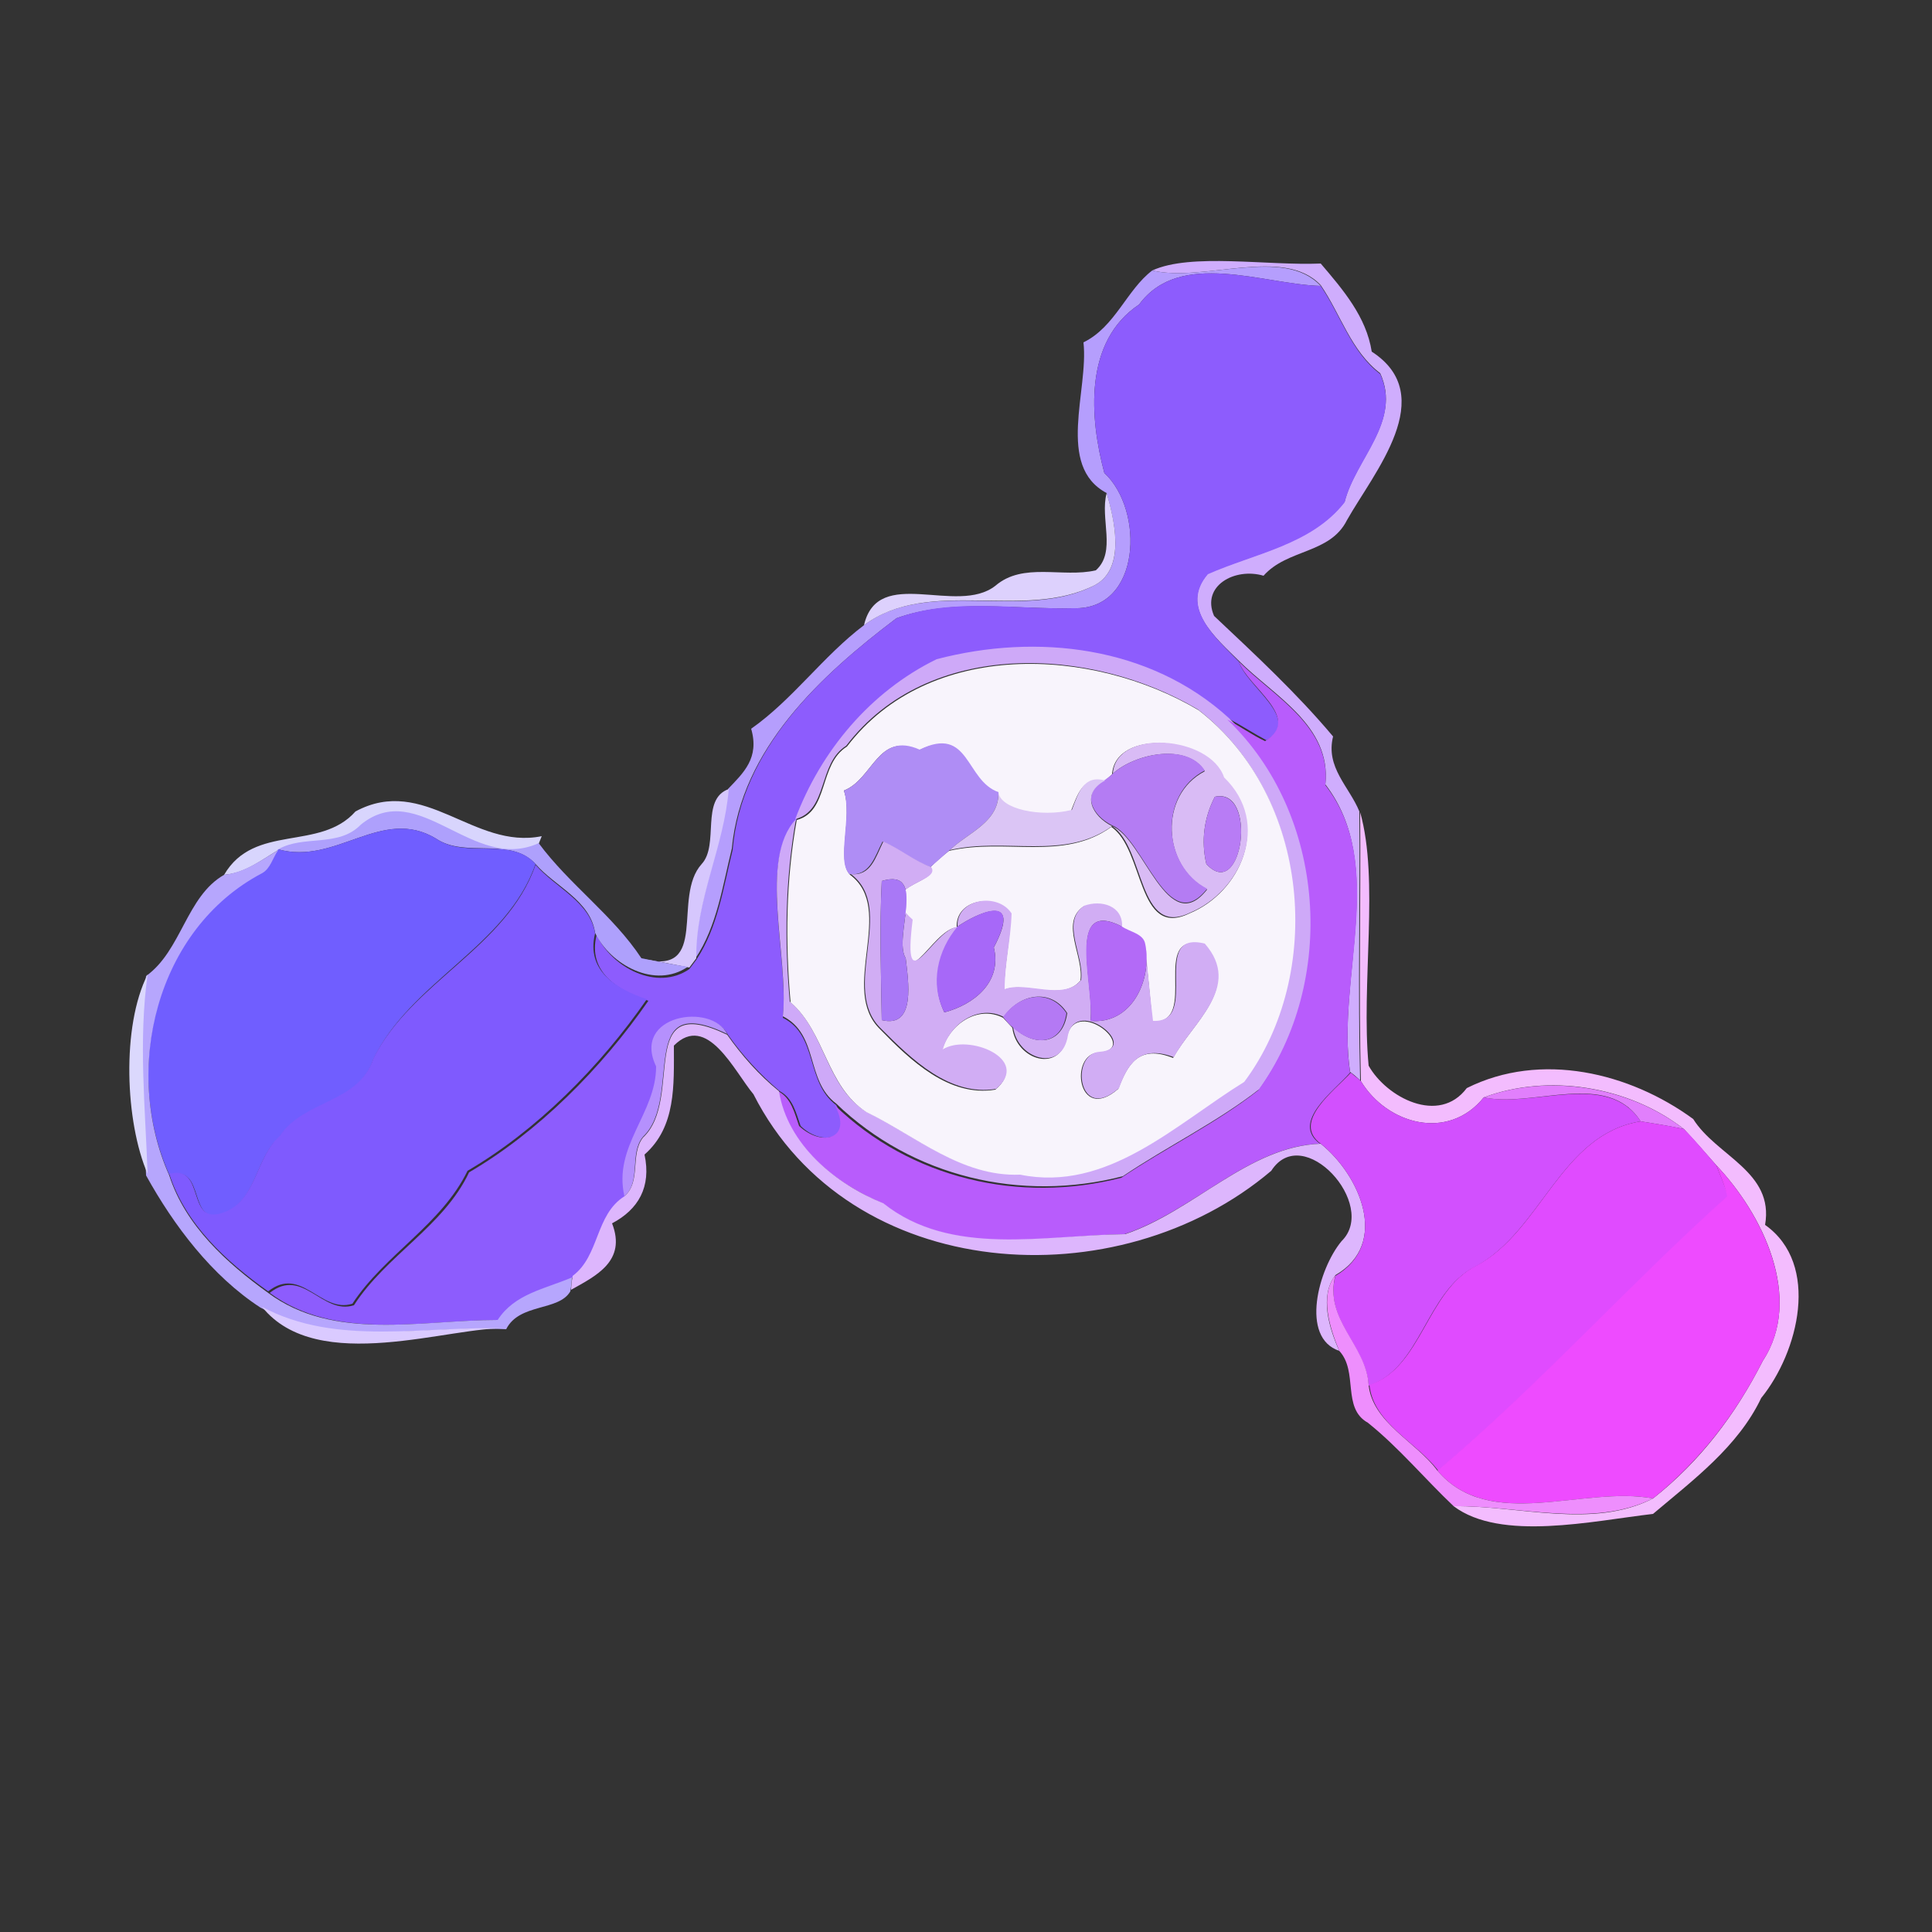 <?xml version="1.0" encoding="utf-8"?>
<!-- Generator: Adobe Illustrator 26.0.3, SVG Export Plug-In . SVG Version: 6.00 Build 0)  -->
<svg version="1.1" id="Layer_1" xmlns="http://www.w3.org/2000/svg" xmlns:xlink="http://www.w3.org/1999/xlink" x="0px" y="0px"
	 viewBox="0 0 250 250" style="enable-background:new 0 0 250 250;" xml:space="preserve">
<rect x="0" y="0" width="250" height="250" fill="#333333" stroke="none"/>
<style type="text/css">
	.st0{fill:#CFADFD;}
	.st1{fill:#B59EFD;}
	.st2{fill:#8D5CFD;}
	.st3{fill:#DDD1FD;}
	.st4{fill:#CEA9F8;}
	.st5{fill:#F8F4FC;}
	.st6{fill:#B85CFC;}
	.st7{fill:#AF8DF5;}
	.st8{fill:#D9BBF5;}
	.st9{fill:#B47CF3;}
	.st10{fill:#DBC5F5;}
	.st11{fill:#D6C7FD;}
	.st12{fill:#B87CF5;}
	.st13{fill:#D8D5FD;}
	.st14{fill:#AEA0FC;}
	.st15{fill:#F3BCFE;}
	.st16{fill:#705EFF;}
	.st17{fill:#D1ADF4;}
	.st18{fill:#B6A6FD;}
	.st19{fill:#7F5AFE;}
	.st20{fill:#A978F6;}
	.st21{fill:#A768F8;}
	.st22{fill:#B36AF7;}
	.st23{fill:#DBD8FD;}
	.st24{fill:#B479F4;}
	.st25{fill:#B590FD;}
	.st26{fill:#DDB6FD;}
	.st27{fill:#D250FE;}
	.st28{fill:#E17FFC;}
	.st29{fill:#E04BFF;}
	.st30{fill:#EE4BFF;}
	.st31{fill:#EE8EFD;}
	.st32{fill:#DACAFF;}
</style>
<g id="_x23_cfadfdff">
	<path class="st0" d="M149.1,35c5-2.3,14.9-0.6,21.8-0.9c2.9,3.4,5.9,6.9,6.6,11.4c8.8,5.7,0.3,15.6-3.2,21.8
		c-2.2,4.4-7.7,3.7-10.8,7.2c-3.7-1.1-8.1,1.3-6.4,5.2c5.3,5,10.7,10,15.4,15.6c-1,4,2.1,6.5,3.4,9.7c0.1,11.6-0.2,23.2,0.1,34.8
		c-0.3-0.3-1-0.9-1.3-1.1c-1.8-12,4.8-26.8-3.2-37.2c0.8-7.6-6.6-11.4-11.2-16c-2.9-2.9-7.8-6.9-4-11.3c6-2.6,13.4-3.8,17.7-9.3
		c1.4-5.6,7.4-10.4,4.6-16.6c-3.8-2.9-5.1-7.6-7.7-11.4C166.1,31.8,155.7,36.6,149.1,35z"/>
</g>
<g id="_x23_b59efdff">
	<path class="st1" d="M140.2,44.3c4.1-2,5.6-6.8,8.9-9.3c6.6,1.6,17-3.2,21.8,2c-7.4-0.2-18.2-4.8-23.5,2.4
		c-7.2,4.8-6.4,14.7-4.5,21.8c5.2,4.8,4.8,17.8-4,17.5c-7.5,0.2-15.7-1.3-22.9,1.3c-9.8,7.4-20.1,16.9-21.3,29.8
		c-1.2,4.8-1.9,10-4.7,14.2c0-7.6,3.6-14.5,4.2-21.9c2-2.1,4.1-4,3-7.8c5.4-3.8,9.3-9.4,14.6-13.4c8.4-6.3,20.7-0.4,29.9-5.2
		c4.1-2.2,2.4-8.7,1.5-11.9C136.6,60.3,140.9,50.5,140.2,44.3z"/>
</g>
<g id="_x23_8d5cfdff">
	<path class="st2" d="M147.4,39.4c5.3-7.2,16.1-2.6,23.5-2.4c2.6,3.8,3.9,8.5,7.7,11.4c2.8,6.2-3.2,11-4.6,16.6
		c-4.3,5.5-11.6,6.6-17.7,9.3c-3.7,4.3,1.1,8.3,4,11.3c1,3.3,8.2,7.4,3.6,10.2c-1.7-0.9-3.2-1.9-4.9-2.8c-10.2-9.3-24.8-11-37.8-7.6
		c-8.6,4.2-15,11.9-18.2,20.8c-4.9,5.2-0.9,17.8-1.7,25.5c4.6,2.3,2.9,8.3,6.9,11.3c2.4,4.3-1.7,5.5-4.6,2.7c-0.6-1.7-1-3.6-2.7-4.5
		c-2.5-2.1-4.8-4.6-6.7-7.3c-2.1-4.1-12.4-2.5-9.2,4.2c0,6.1-5.6,10.3-4.1,16.9c-3.8,2.4-3.2,7.7-6.7,10.3c-3.5,1.5-7.4,2.1-9.6,5.5
		c-9.9,0-21.2,2.8-29.7-3.5c4.3-3.4,6.8,2.9,10.9,1.6c4.2-6.5,11.6-10.2,14.9-17.2c8.9-5.2,17.1-13.4,23.2-22.2
		c-3.9-1.3-7.9-3.7-6.7-8.5c2,4.2,7.8,7.3,12,4.4c0.2-0.3,0.7-0.9,0.9-1.2c2.8-4.2,3.5-9.4,4.7-14.2C95.9,96.9,106.2,87.4,116,80
		c7.2-2.7,15.4-1.1,22.9-1.3c8.8,0.3,9.2-12.7,4-17.5C141,54.1,140.2,44.2,147.4,39.4z"/>
</g>
<g id="_x23_ddd1fdff">
	<path class="st3" d="M143.2,63.8c0.9,3.1,2.6,9.7-1.5,11.9c-9.2,4.7-21.4-1.1-29.9,5.2c1.8-7.8,12-1.2,17-5.1c3.6-3.1,8.7-1,13-2
		C144.5,71.4,142.3,67.1,143.2,63.8z"/>
</g>
<g id="_x23_cea9f8ff">
	<path class="st4" d="M121.2,85.3c13-3.4,27.6-1.7,37.8,7.6c12.9,12.3,14.1,34,4,48c-5.5,4.3-11.9,7.4-17.7,11.3
		c-13.2,3.4-27.2,0.1-37.1-9.4c-4-3-2.2-8.9-6.9-11.3c0.8-7.7-3.2-20.3,1.7-25.5c-1.4,7.8-1.5,15.8-0.8,23.6
		c4.6,3.9,4.6,10.8,9.8,14.2c6.4,3.1,12.4,8.4,19.9,8.1c11.3,2.3,20.1-6.5,29-12c10.4-14,8.6-36.9-5.9-48.1
		c-13.8-8.2-34.9-9.2-45.5,4.7c-3.7,2.3-2.3,8.4-6.6,9.5C106.2,97.2,112.6,89.5,121.2,85.3z"/>
</g>
<g id="_x23_f8f4fcff">
	<path class="st5" d="M109.6,96.6c10.6-13.9,31.7-12.9,45.5-4.7c14.5,11.2,16.3,34.2,5.9,48.1c-8.9,5.5-17.7,14.3-29,12
		c-7.6,0.3-13.5-5-19.9-8.1c-5.2-3.4-5.3-10.3-9.8-14.2c-0.7-7.8-0.6-15.9,0.8-23.6C107.3,105,105.9,98.9,109.6,96.6 M109.2,102.3
		c1.2,3.4-1,9,0.8,10.9c6,4.5-1.5,14.8,3.9,20c3.9,4,8.9,8.8,14.9,7.8c4.6-3.9-3.7-7.1-6.9-5.1c0.9-3.3,4.6-5.9,7.9-4.2
		c0.3,0.3,0.9,1,1.2,1.3c0.5,4.2,6.3,6,7.1,1c1.3-5,9.5,1.8,4.1,2.2c-3.9,0.1-2.8,9.3,2.5,4.7c1.2-3.1,2.6-5.8,7.1-4
		c2.4-4.5,8.9-9.1,4-14.7c-7.3-1.8-0.4,10.3-6.7,10c-0.2-2.5-0.7-7.5-1-9.9c-0.2-1.4-2-1.6-3-2.3c0.1-2.7-2.7-3.4-4.9-2.7
		c-3.1,2.1,0.1,6.5-0.4,9.6c-2.4,2.8-7.1,0-9.9,1.2c0.1-3.3,0.8-6.5,0.9-9.8c-1.8-2.8-7.2-2-7,1.7c-3.3,0.3-7.3,10.4-5.9-0.9
		c-5.1-4.6,3.8-4.8,2.4-6.8c0.8-0.8,1.6-1.5,2.5-2.2c7.3-1.7,14.8,1.4,21-3.1c4.3,2.9,3.3,14.5,10.1,11.2
		c6.6-2.7,10.6-11.5,4.4-17.5c-1.8-5.4-14-6.5-14.4-0.5c-0.2,0.2-0.8,0.7-1,0.9c-2.8-0.7-3.5,1.8-4.3,3.8c-4,1-9.3-0.1-9.5-2.3
		c-4.3-1.5-3.7-8.7-10.2-5.5C113.6,94.6,113,100.8,109.2,102.3z"/>
</g>
<g id="_x23_b85cfcff">
	<path class="st6" d="M160.3,85.6c4.6,4.6,12,8.4,11.2,16c8.1,10.4,1.4,25.1,3.2,37.2c-2.1,2.4-7.7,6.4-3.9,9.2
		c-9.2,0.3-16.3,8.7-25.3,11.7c-10.4,0.2-22.4,3.1-31.3-4c-6.2-2.6-12.4-7.6-13.5-14.5c1.7,0.9,2.1,2.8,2.7,4.5c3,2.8,7,1.6,4.6-2.7
		c9.8,9.5,23.9,12.8,37.1,9.4c5.8-3.9,12.2-7,17.7-11.3c10.2-14,8.9-35.7-4-48c1.7,0.9,3.2,2,4.9,2.8
		C168.6,92.9,161.4,88.9,160.3,85.6z"/>
</g>
<g id="_x23_af8df5ff">
	<path class="st7" d="M109.2,102.3c3.8-1.5,4.4-7.7,9.8-5.3c6.5-3.2,5.9,4,10.2,5.5c0.1,3.9-3.9,5.2-6.3,7.5
		c-0.8,0.7-1.7,1.5-2.5,2.2c-2.2-0.8-4-2.3-6.2-3.3c-1,1.9-1.6,4.5-4.3,4.2C108.2,111.3,110.3,105.7,109.2,102.3z"/>
</g>
<g id="_x23_d9bbf5ff">
	<path class="st8" d="M144,100.1c0.4-5.9,12.6-4.9,14.4,0.5c6.2,6,2.1,14.8-4.4,17.5c-6.8,3.3-5.8-8.4-10.1-11.2
		c4.1,1.6,7.2,14.7,12.3,8.2c-5.8-3-6.3-12.2-0.3-15.3C153.6,96.1,146.9,97.5,144,100.1 M157.2,103.1c-1.4,2.7-1.8,5.7-1.1,8.7
		C160.8,116.9,162.8,101.8,157.2,103.1z"/>
</g>
<g id="_x23_b47cf3ff">
	<path class="st9" d="M144,100.1c2.9-2.6,9.6-4,11.9-0.4c-6,3.1-5.5,12.3,0.3,15.3c-5.1,6.5-8.2-6.6-12.3-8.2
		c-2.6-1.3-4.1-4.2-0.9-5.9C143.3,100.7,143.8,100.3,144,100.1z"/>
</g>
<g id="_x23_dbc5f5ff">
	<path class="st10" d="M138.7,104.8c0.8-2.1,1.5-4.6,4.3-3.8c-3.2,1.7-1.7,4.6,0.9,5.9c-6.2,4.5-13.7,1.4-21,3.1
		c2.4-2.3,6.4-3.6,6.3-7.5C129.4,104.7,134.7,105.8,138.7,104.8z"/>
</g>
<g id="_x23_d6c7fdff">
	<path class="st11" d="M90.8,111.8c2.3-2.5-0.2-8.4,3.5-9.7c-0.6,7.5-4.3,14.3-4.2,21.9c-0.2,0.3-0.7,0.9-0.9,1.2
		c-1.5-0.3-4.5-0.9-6-1.1C91.9,126.3,86.9,116.1,90.8,111.8z"/>
</g>
<g id="_x23_b87cf5ff">
	<path class="st12" d="M157.2,103.1c5.6-1.2,3.6,13.8-1.1,8.7C155.4,108.8,155.8,105.8,157.2,103.1z"/>
</g>
<g id="_x23_d8d5fdff">
	<path class="st13" d="M46,105c8.9-4.8,15.3,5,24.1,3.2l-0.4,1c-8.5,3.9-15.5-8.5-23-2.4c-2.9,3-7.4,1.3-10.7,3.2
		c-2.2,1.3-4.3,3-7,3.2C32.9,106.5,41.4,110.2,46,105z"/>
</g>
<g id="_x23_aea0fcff">
	<path class="st14" d="M46.7,106.7c7.5-6.1,14.5,6.3,23,2.4c4,5.4,9.6,9.3,13.3,14.9c1.5,0.3,4.5,0.9,6,1.1c-4.2,2.9-10-0.2-12-4.4
		c-0.6-4.2-5.2-6-7.7-8.9c-3.3-3.6-9.1-0.7-12.9-3.3c-7-4.2-12.9,3.5-20.4,1.4C39.3,108,43.8,109.7,46.7,106.7z"/>
</g>
<g id="_x23_f3bcfeff">
	<path class="st15" d="M176,105.1c2.5,8.8,0.1,22.2,1.1,32.8c2.3,4.1,9.1,7.7,12.7,2.9c9.6-4.8,21.1-2,29.3,4
		c3,4.8,10.5,6.8,9.3,13.7c7.2,5.1,4.3,16.5-0.5,22.4c-3,6.3-8.8,10.6-14,15c-7.8,0.9-19.7,3.6-25.8-1c8.5-0.1,18,3,25.8-1
		c6.1-4.8,10.7-10.9,14.2-17.8c5.3-8.1,0-19-6-25.3c-1.4-1.6-2.8-3.2-4.2-4.7c-7.2-5.6-17.6-7.2-25.9-4.1
		c-4.6,5.7-12.5,3.5-15.9-2.1C175.8,128.3,176.1,116.7,176,105.1z"/>
</g>
<g id="_x23_705effff">
	<path class="st16" d="M36,109.9c7.5,2.1,13.4-5.6,20.4-1.4c3.9,2.7,9.7-0.3,12.9,3.3c-3.7,10.7-16.2,15.2-21,25.3
		c-1.9,5.8-9,5.3-12.1,10c-3.2,2.7-3,8.4-7.3,9.9c-4.8,1.8-2.1-6.4-7-5c-6.1-13.7-1.8-31.9,12-39.1C35,112.3,35.3,110.9,36,109.9z"
		/>
</g>
<g id="_x23_d1adf4ff">
	<path class="st17" d="M114.3,108.9c2.1,0.9,4,2.5,6.2,3.3c1.4,2.1-7.6,2.2-2.4,6.8c-1.4,11.2,2.6,1.2,5.9,0.9
		c-2.6,3.1-3.6,7.4-1.8,11.1c3.8-1,7.5-3.9,6.4-8.4c3.9-7.4-2.4-4.3-4.7-2.7c-0.2-3.6,5.2-4.5,7-1.7c-0.1,3.3-0.9,6.5-0.9,9.8
		c2.8-1.1,7.6,1.6,9.9-1.2c0.4-3.2-2.7-7.5,0.4-9.6c2.2-0.8,5,0,4.9,2.7c-7.4-3.8-3.5,7.7-4.1,12.2c5.3,0.5,8-5.2,7.1-9.9
		c0.2,2.5,0.7,7.5,1,9.9c6.3,0.3-0.6-11.8,6.7-10c4.9,5.6-1.6,10.2-4,14.7c-4.5-1.7-6,1-7.1,4c-5.3,4.7-6.4-4.5-2.5-4.7
		c5.4-0.4-2.9-7.2-4.1-2.2c-0.7,5-6.6,3.2-7.1-1c2.7,2.6,6.4,2.4,7-1.8c-2.1-3.3-6.2-2.5-8.2,0.5c-3.3-1.7-7,0.9-7.9,4.2
		c3.2-2.1,11.5,1.2,6.9,5.1c-6,1-10.9-3.8-14.9-7.8c-5.4-5.2,2.1-15.5-3.9-20C112.7,113.4,113.3,110.9,114.3,108.9 M114.1,114
		c-0.3,6-0.1,12,0,18c4.5,1.1,3.4-5.2,3.1-8C115.5,121.3,120.1,112.2,114.1,114z"/>
</g>
<g id="_x23_b6a6fdff">
	<path class="st18" d="M29,113.2c2.7-0.3,4.8-1.9,7-3.2c-0.7,1-1,2.4-2.1,3c-13.7,7.2-18.1,25.4-12,39.1c2.1,6.5,7.4,11.3,12.8,15.2
		c8.5,6.3,19.8,3.5,29.7,3.5c2.2-3.4,6.1-4,9.6-5.5c0,0.4-0.1,1.3-0.2,1.8c-1.5,2.6-6.6,1.5-8.3,4.9c-10.6-0.5-22,2.4-31.8-2.8
		c-6.3-4.1-11.2-10.6-14.8-17.1c-0.3-8.6-1.1-17.2,0-25.8C23.5,123,24.1,116,29,113.2z"/>
</g>
<g id="_x23_7f5afeff">
	<path class="st19" d="M69.3,111.9c2.6,3,7.1,4.8,7.7,8.9c-1.2,4.8,2.8,7.2,6.7,8.5c-6.1,8.8-14.3,17-23.2,22.2
		c-3.4,7-10.7,10.8-14.9,17.2c-4.1,1.3-6.6-5-10.9-1.6c-5.5-3.9-10.7-8.7-12.8-15.2c4.8-1.3,2.1,6.8,7,5c4.3-1.5,4.1-7.1,7.3-9.9
		c3.1-4.7,10.2-4.2,12.1-10C53.2,127.1,65.6,122.6,69.3,111.9z"/>
</g>
<g id="_x23_a978f6ff">
	<path class="st20" d="M114.1,114c6-1.8,1.4,7.3,3.1,10c0.3,2.8,1.4,9.1-3.1,8C114,126,113.8,120,114.1,114z"/>
</g>
<g id="_x23_a768f8ff">
	<path class="st21" d="M123.9,119.9c2.3-1.6,8.6-4.8,4.7,2.7c1.1,4.6-2.7,7.4-6.4,8.4C120.3,127.3,121.3,123,123.9,119.9z"/>
</g>
<g id="_x23_b36af7ff">
	<path class="st22" d="M141.1,132.1c0.5-4.5-3.3-16,4.1-12.2c1,0.7,2.8,0.9,3,2.3C149.1,126.9,146.4,132.6,141.1,132.1z"/>
</g>
<g id="_x23_dbd8fdff">
	<path class="st23" d="M19.1,151.9c-2.9-6.7-3.4-19.1,0-25.8C17.9,134.7,18.8,143.3,19.1,151.9z"/>
</g>
<g id="_x23_b479f4ff">
	<path class="st24" d="M129.8,131.6c2-2.9,6-3.8,8.2-0.5c-0.6,4.2-4.2,4.4-7,1.8C130.6,132.6,130.1,132,129.8,131.6z"/>
</g>
<g id="_x23_b590fdff">
	<path class="st25" d="M84.9,138c-3.2-6.7,7.2-8.3,9.2-4.2c-12-5.8-5.6,8.3-10.9,13.3c-1.8,2.2-0.2,5.8-2.4,7.7
		C79.3,148.3,84.9,144.1,84.9,138z"/>
</g>
<g id="_x23_ddb6fdff">
	<path class="st26" d="M83.2,147.2c5.4-5-1.1-19.1,10.9-13.3c1.9,2.7,4.1,5.2,6.7,7.3c1.1,6.9,7.3,12,13.5,14.5
		c8.8,7,20.8,4.1,31.3,4c8.9-3,16-11.4,25.3-11.7c5,4,9,12.9,1.9,17c-2.1,2.7-0.8,6.9,0.5,9.8c-5.1-1.7-2.7-10.6,0.3-14.2
		c4.8-4.7-5-15.5-9.1-9.1c-19.8,16.8-54.5,14.7-67-9.9c-2.5-3-6-10.6-10.3-6.3c0,5.1,0.3,10.5-3.8,14.1c0.9,4.2-0.8,7.1-4.2,8.9
		c1.9,4.9-2.1,6.8-5.3,8.6c0-0.4,0.1-1.3,0.2-1.8c3.5-2.6,2.9-7.9,6.7-10.3C83,152.9,81.5,149.4,83.2,147.2z"/>
</g>
<g id="_x23_d250feff">
	<path class="st27" d="M170.9,148c-3.8-2.8,1.8-6.9,3.9-9.2c0.3,0.3,1,0.8,1.3,1.1c3.4,5.6,11.3,7.8,15.9,2.1
		c6.4,1.4,16-3.5,20.3,3.1c-10.4,1.7-12.8,14.2-21.4,18.8c-6.4,3.2-7,13.2-13.8,15.4c-0.3-5.2-5.8-8.5-4.3-14.2
		C179.9,160.9,175.9,152,170.9,148z"/>
</g>
<g id="_x23_e17ffcff">
	<path class="st28" d="M192,142c8.4-3.1,18.8-1.4,25.9,4.1c-1.9-0.4-3.7-0.7-5.6-1C208,138.4,198.4,143.4,192,142z"/>
</g>
<g id="_x23_e04bffff">
	<path class="st29" d="M212.3,145.1c1.9,0.3,3.8,0.6,5.6,1c1.5,1.5,2.8,3.1,4.2,4.7c0.5,1.3,1.1,2.6,1.5,4
		c-12.8,11.6-24.4,24.5-37.5,35.5c-2.8-3.7-8.4-6.1-8.9-11.1c6.8-2.2,7.4-12.2,13.8-15.4C199.5,159.3,201.9,146.8,212.3,145.1z"/>
</g>
<g id="_x23_ee4bffff">
	<path class="st30" d="M222.1,150.8c6,6.3,11.3,17.3,6,25.3c-3.5,6.9-8.1,12.9-14.2,17.8c-8.9-1.7-21.1,4.4-27.9-3.6
		c13.1-11,24.7-24,37.5-35.5C223.2,153.4,222.6,152.1,222.1,150.8z"/>
</g>
<g id="_x23_ee8efdff">
	<path class="st31" d="M173.3,174.8c-1.2-2.9-2.6-7.1-0.5-9.8c-1.5,5.8,4,9,4.3,14.2c0.5,4.9,6.2,7.4,8.9,11.1
		c6.8,8,18.9,1.9,27.9,3.6c-7.8,3.9-17.3,0.9-25.8,1c-3.7-3.5-7.1-7.6-11.1-10.8C173.6,182.2,175.8,177.5,173.3,174.8z"/>
</g>
<g id="_x23_dacaffff">
	<path class="st32" d="M33.9,169.1c9.7,5.2,21.1,2.4,31.8,2.8C58.5,171.5,41.1,178.1,33.9,169.1z"/>
</g>
</svg>
